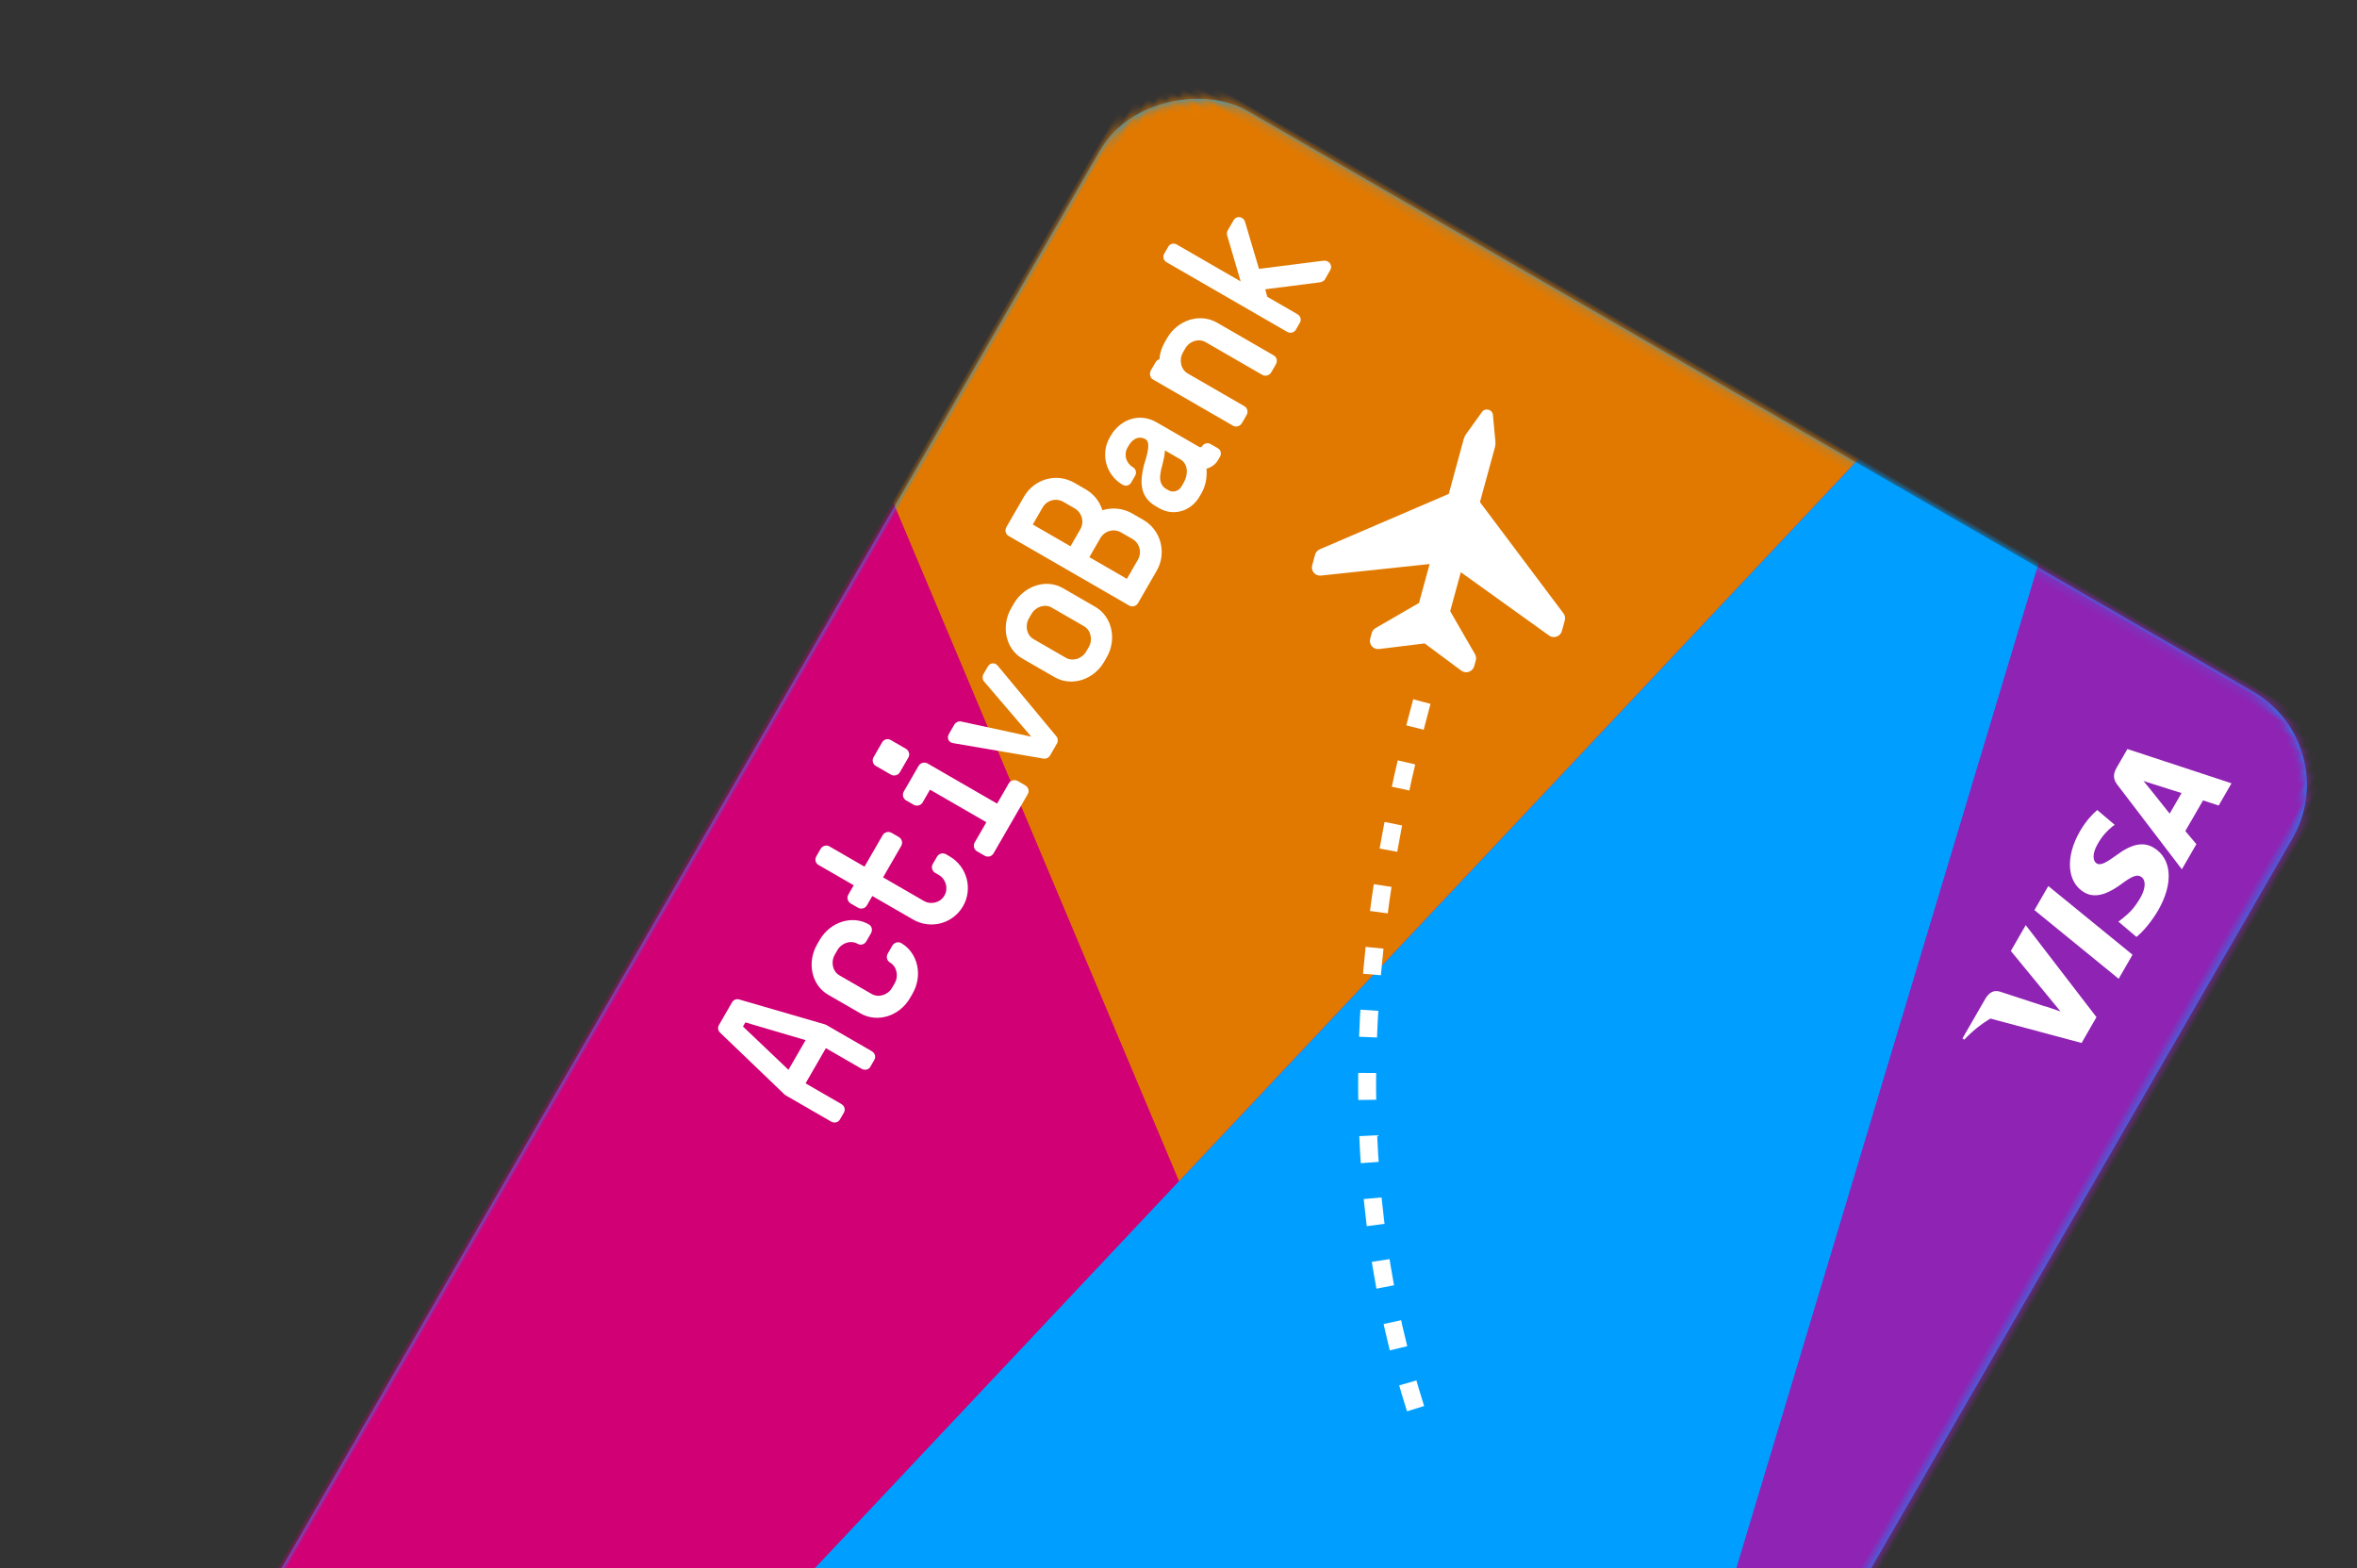 <?xml version="1.0" encoding="UTF-8"?>
<svg width="263px" height="175px" viewBox="0 0 263 175" version="1.1" xmlns="http://www.w3.org/2000/svg" xmlns:xlink="http://www.w3.org/1999/xlink">
    <rect x="0" y="0" width="263" height="175" fill="#333333" stroke="none"/>
    <!-- Generator: Sketch 52.5 (67469) - http://www.bohemiancoding.com/sketch -->
    <title>boost</title>
    <desc>Created with Sketch.</desc>
    <defs>
        <rect id="path-1" x="0" y="0" width="256.89" height="153.628" rx="12"></rect>
    </defs>
    <g id="boost" stroke="none" stroke-width="1" fill="none" fill-rule="evenodd">
        <g id="cartaoBoost" transform="translate(0, 5)">
            <g id="Boost-Card-Copy" transform="translate(131.933, 150.863) rotate(-60) translate(-131.933, -150.863) translate(2.933, 73.363)">
                <g id="Base-Card" transform="translate(0.012, -0.003)">
                    <g id="path-2-link" fill="#000000">
                        <rect id="path-2" x="0" y="0" width="256.89" height="153.628" rx="12"></rect>
                    </g>
                    <g id="path-2-link" fill="#009EFF">
                        <rect id="path-2" x="0" y="0" width="256.89" height="153.628" rx="12"></rect>
                    </g>
                </g>
                <g id="Boost-Clipped" transform="translate(0.012, -0.003)">
                    <mask id="mask-2" fill="white">
                        <use xlink:href="#path-1"></use>
                    </mask>
                    <g id="path-2"></g>
                    <g id="Boost" mask="url(#mask-2)">
                        <g transform="translate(-16.907, -33.915)" id="Oval-+-Rectangle-Mask">
                            <g transform="translate(0.053, 0.061)">
                                <g id="Group" transform="translate(188.972, 126) scale(-1, 1) translate(-188.972, -126) translate(0.472, -0)">
                                    <g id="Mask" transform="translate(102.867, 15.898)">
                                        <g id="path-5-link" fill="#000000">
                                            <rect id="path-5" x="0" y="0" width="258.758" height="171.697"></rect>
                                        </g>
                                        <g id="path-5-link" fill="#009FFF">
                                            <rect id="path-5" x="0" y="0" width="258.758" height="171.697"></rect>
                                        </g>
                                    </g>
                                    <polygon id="Rectangle" fill="#8F23B3" transform="translate(146.84, 187.494) rotate(180) translate(-146.84, -187.494) " points="0.067 123.257 293.613 123.257 293.613 251.73 0.067 182.557"></polygon>
                                    <polygon id="Rectangle" fill="#D10074" transform="translate(229.314, 65.019) scale(-1, 1) translate(-229.314, -65.019) " points="82.542 0.782 376.087 0.782 376.087 129.255 82.542 60.082"></polygon>
                                    <polygon id="Rectangle" fill="#E17900" transform="translate(146.753, 65.019) scale(-1, 1) translate(-146.753, -65.019) " points="156.987 0.782 210.964 0.782 210.964 129.255 82.542 98.993"></polygon>
                                </g>
                            </g>
                        </g>
                    </g>
                </g>
                <g id="logo" transform="translate(136.012, 11.968)" fill="#FFFFFF">
                    <path d="M4.8,2.406 L4.267,2.406 L2.622,9.218 L6.444,9.218 L4.8,2.406 Z M8.378,16.959 L7.466,16.959 C7.111,16.959 6.8,16.649 6.8,16.221 L6.8,11.624 L2.267,11.624 L2.267,16.221 C2.267,16.649 1.955,16.959 1.6,16.959 L0.689,16.959 C0.311,16.959 0,16.649 0,16.221 L0,10.337 L0.022,10.194 L2.4,0.524 C2.467,0.215 2.755,0 3.067,0 L6,0 C6.311,0 6.6,0.215 6.667,0.524 L9.044,10.194 L9.067,10.337 L9.067,16.221 C9.067,16.649 8.756,16.959 8.378,16.959 Z" id="Shape" fill-rule="nonzero"></path>
                    <path d="M16.895,16.959 L16.35,16.959 C13.997,16.959 12.089,15.197 12.089,13.029 L12.089,8.873 C12.089,6.727 13.997,4.988 16.35,4.988 L16.895,4.988 C19.248,4.988 21.156,6.727 21.156,8.873 C21.156,9.279 20.808,9.573 20.412,9.573 L19.397,9.573 C18.976,9.573 18.654,9.279 18.654,8.873 C18.654,7.992 17.861,7.269 16.895,7.269 L16.35,7.269 C15.384,7.269 14.591,7.992 14.591,8.873 L14.591,13.029 C14.591,13.91 15.384,14.655 16.35,14.655 L16.895,14.655 C17.861,14.655 18.654,13.91 18.654,13.029 C18.654,12.645 18.976,12.328 19.397,12.328 L20.412,12.328 C20.808,12.328 21.156,12.645 21.156,13.029 C21.156,15.197 19.248,16.959 16.895,16.959 Z" id="Shape"></path>
                    <path d="M28.166,16.959 C25.906,16.959 24.093,15.129 24.093,12.878 L24.093,7.623 L22.869,7.623 C22.493,7.623 22.163,7.295 22.163,6.897 L22.163,5.958 C22.163,5.559 22.493,5.23 22.869,5.23 L24.093,5.23 L24.093,0.68 C24.093,0.305 24.399,0 24.8,0 L25.765,0 C26.141,0 26.494,0.305 26.494,0.68 L26.494,5.23 L30.543,5.23 C30.943,5.23 31.272,5.559 31.272,5.958 L31.272,6.897 C31.272,7.295 30.943,7.623 30.543,7.623 L26.494,7.623 L26.494,12.878 C26.494,13.792 27.224,14.567 28.166,14.567 C29.083,14.567 29.836,13.792 29.836,12.878 L29.836,12.408 C29.836,12.01 30.166,11.681 30.543,11.681 L31.508,11.681 C31.908,11.681 32.237,12.01 32.237,12.408 L32.237,12.878 C32.237,15.129 30.401,16.959 28.166,16.959 Z" id="Shape"></path>
                    <path d="M49.78,16.528 C49.712,16.743 49.418,16.959 49.147,16.959 L47.565,16.959 C47.294,16.959 46.999,16.743 46.931,16.528 L43.36,6.869 C43.202,6.395 43.518,5.986 44.015,5.986 L45.236,5.986 C45.485,5.986 45.801,6.179 45.891,6.416 L48.356,14.092 L51.069,6.416 C51.159,6.179 51.453,5.986 51.724,5.986 L52.697,5.986 C53.194,5.986 53.51,6.395 53.352,6.869 L49.78,16.528 Z" id="Shape"></path>
                    <path d="M61.972,8.873 C61.972,7.992 61.18,7.269 60.214,7.269 L59.669,7.269 C58.702,7.269 57.91,7.992 57.91,8.873 L57.91,13.029 C57.91,13.91 58.702,14.655 59.669,14.655 L60.214,14.655 C61.18,14.655 61.972,13.91 61.972,13.029 L61.972,8.873 Z M60.214,16.959 L59.669,16.959 C57.315,16.959 55.408,15.197 55.408,13.029 L55.408,8.873 C55.408,6.727 57.315,4.988 59.669,4.988 L60.214,4.988 C62.567,4.988 64.474,6.727 64.474,8.873 L64.474,13.029 C64.474,15.197 62.567,16.959 60.214,16.959 Z" id="Shape" fill-rule="nonzero"></path>
                    <path d="M83.474,11.041 C82.45,11.561 81.67,11.583 80.823,11.967 C80.155,12.238 79.821,12.78 79.821,13.255 L79.821,13.616 C79.821,14.046 80.155,14.655 80.957,14.655 L81.403,14.655 C82.516,14.655 83.474,14 83.474,13.029 L83.474,11.041 Z M85.969,16.71 L85.501,16.71 C84.922,16.71 84.41,16.462 84.031,16.078 C83.251,16.62 82.316,16.959 81.403,16.959 L80.957,16.959 C79.063,16.959 77.571,15.581 77.571,13.729 L77.571,13.255 C77.571,10.996 79.353,10.295 80.846,9.844 C81.224,9.731 83.474,9.392 83.474,8.556 C83.474,7.766 82.895,7.269 81.893,7.269 L81.648,7.269 C80.779,7.269 80.066,7.992 80.066,8.873 C80.066,9.279 79.754,9.573 79.375,9.573 L78.484,9.573 C78.106,9.573 77.793,9.279 77.793,8.873 C77.793,6.727 79.509,4.988 81.648,4.988 L81.893,4.988 C83.875,4.988 85.724,6.366 85.724,8.669 L85.724,14.181 C85.724,14.294 85.836,14.406 85.969,14.406 C86.326,14.406 86.637,14.723 86.637,15.107 L86.637,16.01 C86.637,16.417 86.326,16.71 85.969,16.71 Z" id="Shape" fill-rule="nonzero"></path>
                    <path d="M97.961,16.959 L96.972,16.959 C96.577,16.959 96.207,16.659 96.207,16.244 L96.207,8.955 C96.207,8.055 95.441,7.318 94.453,7.318 L93.959,7.318 C92.995,7.318 92.18,8.055 92.18,8.955 L92.18,16.244 C92.18,16.659 91.858,16.959 91.439,16.959 L90.426,16.959 C90.03,16.959 89.66,16.659 89.66,16.244 L89.66,5.91 C89.66,5.541 90.03,5.218 90.426,5.218 L91.439,5.218 C91.636,5.218 91.858,5.288 91.982,5.426 C92.575,5.126 93.242,4.988 93.959,4.988 L94.453,4.988 C96.8,4.988 98.726,6.763 98.726,8.955 L98.726,16.244 C98.726,16.659 98.405,16.959 97.961,16.959 Z" id="Shape"></path>
                    <path d="M110.102,16.959 L108.905,16.959 C108.747,16.959 108.499,16.816 108.386,16.673 L104.638,11.743 L104.029,12.362 L104.029,16.221 C104.029,16.649 103.735,16.959 103.351,16.959 L102.426,16.959 C102.065,16.959 101.749,16.649 101.749,16.221 L101.749,0.691 C101.749,0.31 102.065,0 102.426,0 L103.351,0 C103.735,0 104.029,0.31 104.029,0.691 L104.029,8.932 L107.731,5.05 C107.822,4.931 108.07,4.836 108.228,4.836 L109.514,4.836 C110.192,4.836 110.486,5.574 109.989,6.073 L106.264,10.004 L110.644,15.768 C111.027,16.292 110.734,16.959 110.102,16.959 Z" id="Shape"></path>
                    <path d="M39.489,3.382 L37.586,3.382 C37.186,3.382 36.858,3.049 36.858,2.644 L36.858,0.691 C36.858,0.31 37.186,0 37.586,0 L39.489,0 C39.888,0 40.194,0.31 40.194,0.691 L40.194,2.644 C40.194,3.049 39.888,3.382 39.489,3.382 Z M42.614,16.959 L34.98,16.959 C34.581,16.959 34.252,16.649 34.252,16.221 L34.252,15.268 C34.252,14.863 34.581,14.529 34.98,14.529 L37.586,14.529 L37.586,7.265 L35.944,7.265 C35.544,7.265 35.216,6.931 35.216,6.526 L35.216,5.55 C35.216,5.169 35.544,4.836 35.944,4.836 L39.254,4.836 C39.63,4.836 39.982,5.169 39.982,5.55 L39.982,14.529 L42.614,14.529 C42.99,14.529 43.319,14.863 43.319,15.268 L43.319,16.221 C43.319,16.649 42.99,16.959 42.614,16.959 Z" id="Shape" fill-rule="nonzero"></path>
                    <path d="M73.103,11.385 C73.103,10.432 72.333,9.694 71.395,9.694 L68.942,9.694 L68.942,14.53 L71.395,14.53 C72.333,14.53 73.103,13.791 73.103,12.838 L73.103,11.385 Z M72.838,4.097 C72.838,3.168 72.093,2.406 71.131,2.406 L68.942,2.406 L68.942,7.265 L71.131,7.265 C72.093,7.265 72.838,6.479 72.838,5.55 L72.838,4.097 Z M71.395,16.959 L67.211,16.959 C66.826,16.959 66.489,16.649 66.489,16.221 L66.489,0.691 C66.489,0.309 66.826,0 67.211,0 L71.131,0 C73.439,0 75.291,1.81 75.291,4.097 L75.291,5.55 C75.291,6.645 74.882,7.598 74.209,8.337 C75.027,9.099 75.556,10.194 75.556,11.385 L75.556,12.838 C75.556,15.101 73.68,16.959 71.395,16.959 Z" id="Shape" fill-rule="nonzero"></path>
                </g>
                <path d="M210.646,134.48 C209.628,133.9 208.455,133.436 207.136,133.12 L207.176,132.879 L212.324,132.879 L212.324,132.879 C213.017,132.905 213.578,133.124 213.771,133.858 L214.851,139.001 C214.872,139.064 214.893,139.128 214.912,139.191 L215.239,140.852 L218.315,132.676 L218.315,132.676 L221.642,132.676 L216.697,144.643 L213.373,144.647 L210.646,134.48 Z M221.642,144.647 L223.58,132.676 L226.679,132.676 L224.74,144.647 L221.642,144.647 Z M236.753,133.163 L236.753,133.163 L236.298,135.676 L235.997,135.543 C235.378,135.308 234.583,135.082 233.485,135.099 C232.17,135.099 231.562,135.614 231.562,136.096 C231.554,136.639 232.273,136.997 233.447,137.534 C235.384,138.362 236.278,139.365 236.265,140.685 C236.239,143.092 233.948,144.647 230.419,144.647 C228.914,144.632 227.464,144.352 226.679,144.028 L227.151,141.432 L227.583,141.616 C228.686,142.049 229.4,142.225 230.743,142.225 C231.708,142.225 232.744,141.87 232.752,141.093 C232.758,140.585 232.319,140.222 231.012,139.654 C229.739,139.099 228.052,138.17 228.07,136.503 C228.09,134.249 230.427,132.676 233.744,132.676 C235.046,132.676 236.088,132.928 236.753,133.163 Z M244.33,132.676 L244.33,132.676 L246.828,144.647 L243.964,144.647 C243.964,144.647 243.681,143.271 243.588,142.852 C243.138,142.852 239.991,142.847 239.636,142.847 C239.516,143.171 238.987,144.647 238.987,144.647 L235.746,144.647 L240.329,133.67 C240.654,132.89 241.206,132.676 241.945,132.676 L244.33,132.676 Z M240.447,140.364 L243.097,140.364 C242.969,139.783 242.358,137.015 242.358,137.015 L242.142,136.015 C241.981,136.45 241.7,137.153 241.719,137.122 C241.719,137.122 240.711,139.695 240.447,140.364 L240.447,140.364 Z" id="VISA" fill="#FFFFFF" fill-rule="nonzero"></path>
                <path d="M236.048,43.71 L233.277,44.96 C233.099,45.041 232.936,45.152 232.796,45.29 L228.279,49.767 L212.728,47.924 C212.447,47.891 212.163,47.986 211.963,48.186 L211.098,49.044 C210.639,49.498 210.781,50.266 211.373,50.528 L222.517,55.475 L219.316,58.645 L213.727,58.647 C213.481,58.647 213.247,58.744 213.072,58.914 L212.605,59.38 C212.141,59.84 212.293,60.616 212.894,60.87 L217.609,62.87 L219.628,67.54 C219.884,68.135 220.671,68.286 221.132,67.826 L221.602,67.361 C221.777,67.188 221.872,66.955 221.872,66.712 L221.874,61.176 L225.074,58.005 L230.068,69.046 C230.333,69.633 231.108,69.774 231.567,69.319 L232.433,68.462 C232.635,68.262 232.73,67.983 232.698,67.704 L230.834,52.3 L235.354,47.823 C235.493,47.685 235.605,47.526 235.687,47.347 L236.949,44.602 C237.214,44.036 236.625,43.45 236.048,43.71 Z" id="Shape" fill="#FFFFFF" transform="translate(223.92, 56.617) rotate(30) translate(-223.92, -56.617) "></path>
                <path d="M209.553,61.848 C179.331,69.828 155.825,83.462 139.034,102.749" id="Path-2-small" stroke="#FFFFFF" stroke-width="2" stroke-dasharray="3,4"></path>
            </g>
        </g>
    </g>
</svg>